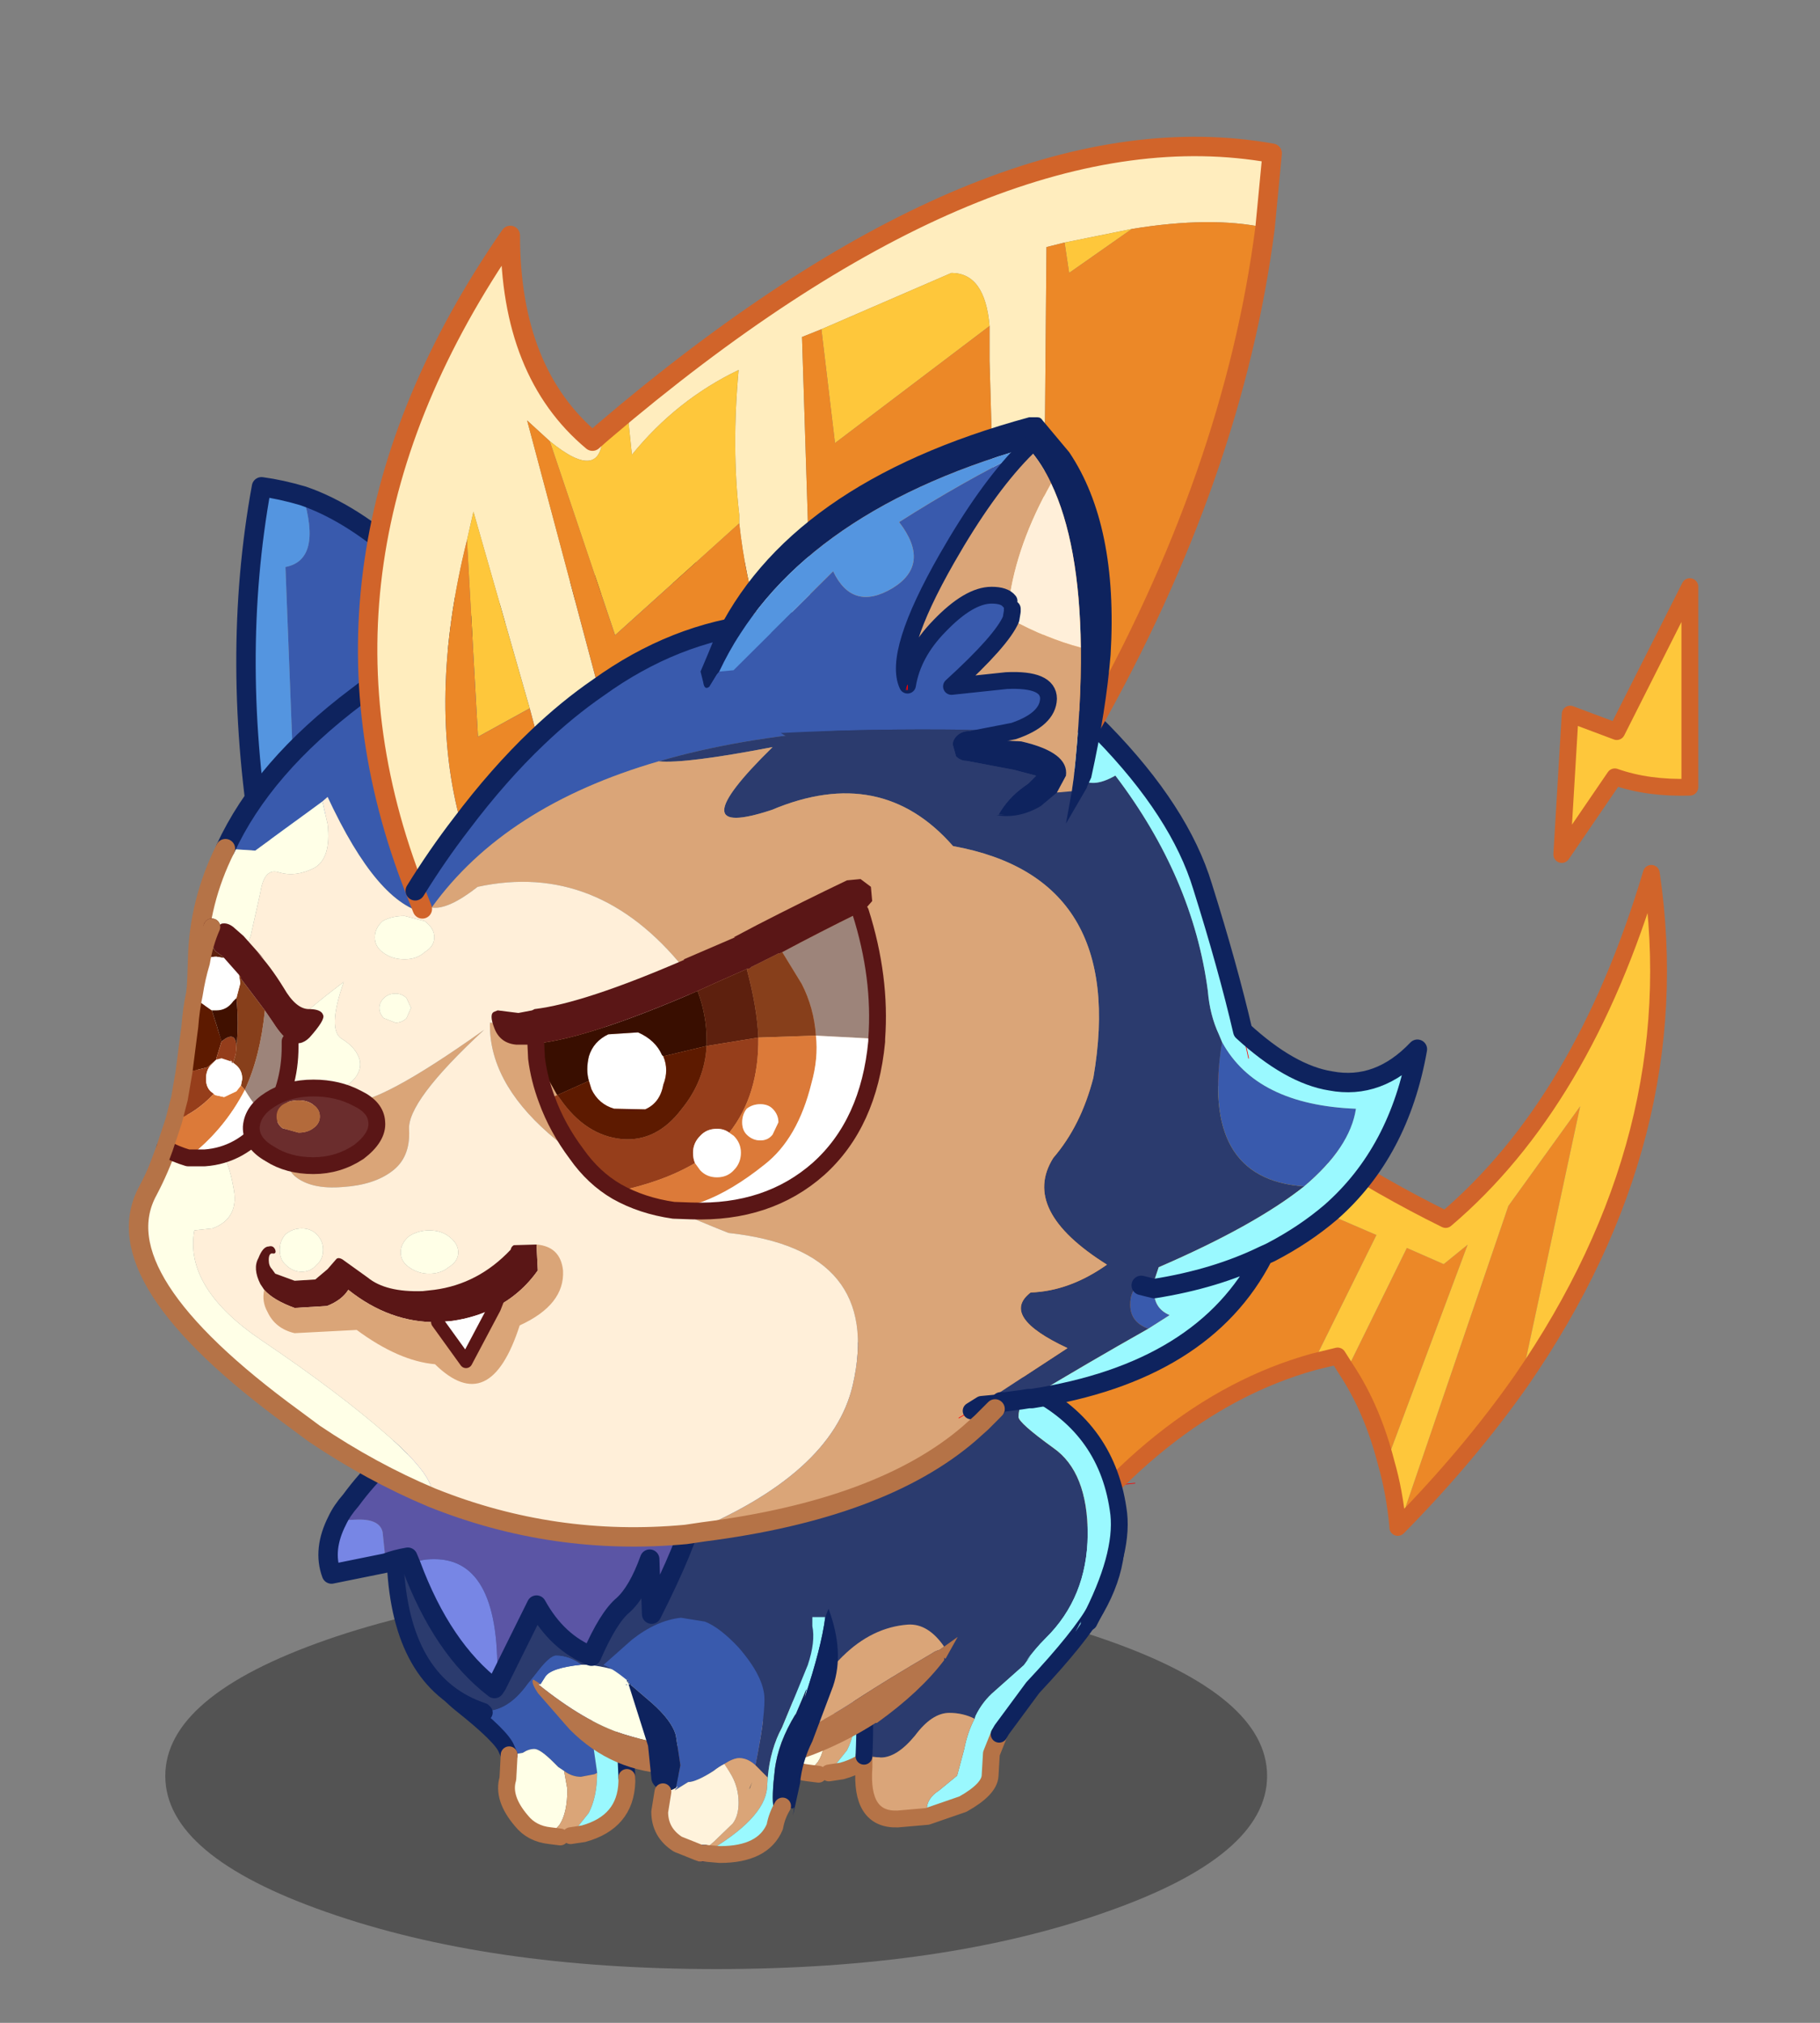 <svg xmlns:ffdec="https://www.free-decompiler.com/flash" xmlns:xlink="http://www.w3.org/1999/xlink" ffdec:objectType="frame" height="100" width="90" xmlns="http://www.w3.org/2000/svg"><rect width="100%" height="100%" fill="#808080" stroke="none"/><use ffdec:characterId="30" height="136.25" transform="translate(6.395 6.79) scale(.667)" width="116.45" xlink:href="#a"/><defs><g id="a" transform="translate(-17 -10.4)"><use ffdec:characterId="1" height="28.75" transform="matrix(1.072 0 0 .994 19.667 117.582)" width="76.2" xlink:href="#b"/><use ffdec:characterId="3" height="22.8" transform="translate(55.727 110.477) scale(.959)" width="21.85" xlink:href="#c"/><use ffdec:characterId="5" height="27.05" transform="translate(68.877 109.719) scale(.959)" width="23.65" xlink:href="#d"/><use ffdec:characterId="3" height="22.8" transform="translate(36.577 115.127) scale(.959)" width="21.85" xlink:href="#c"/><use ffdec:characterId="7" height="56.95" transform="translate(76.327 64.327) scale(.959)" width="57" xlink:href="#e"/><use ffdec:characterId="9" height="33.45" transform="translate(36.077 99.627) scale(.959)" width="57.3" xlink:href="#f"/><use ffdec:characterId="11" height="29.9" transform="translate(24.93 35.58) scale(.959)" width="22.4" xlink:href="#g"/><use ffdec:characterId="13" height="19.65" transform="translate(52.15 119.45) scale(.959)" width="18.15" xlink:href="#h"/><use ffdec:characterId="15" height="24.2" transform="translate(31.03 102.88) scale(.959)" width="29.85" xlink:href="#i"/><use ffdec:characterId="17" height="76.15" transform="translate(16.98 41.83) scale(.959)" width="100.35" xlink:href="#j"/><use ffdec:characterId="18" height="11.4" transform="translate(26.378 91.837) scale(.959)" width="23.75" xlink:href="#k"/><use ffdec:characterId="19" height="26.35" transform="translate(18.227 65.324) scale(.959)" width="57.2" xlink:href="#l"/><use ffdec:characterId="21" height="60.4" transform="translate(33.93 10.38) scale(.959)" width="71.45" xlink:href="#m"/><use ffdec:characterId="23" height="31.45" transform="translate(59.35 31.1) scale(.959)" width="31.8" xlink:href="#n"/><use ffdec:characterId="25" height="22" transform="translate(122.577 43.077) scale(.959)" width="11.2" xlink:href="#o"/></g><g id="p"><path d="M19.95 1.65q-.25.8-.2 2.2-.05.9-1.3 3.45L16.3 9.75q-1.65 2.05-1.65 3.65l.45 3.1v.05l-.2.1-1.05.2q-.7 0-1.3-.45l-.45-.3-.35-.35q-1.05-1.05-1.5-1.05-.45 0-.9.3l-.9.15H8.3l-.2-.45q-.35-.95-3.5-3.45-2.05-1.65-3.35-4.3L18.9 0l1.05 1.65" fill="#395aad" fill-rule="evenodd" transform="translate(.65 .65)"/><path d="M8.3 15.15h.15l.9-.15q.45-.3.9-.3t1.5 1.05l.35.35.45.3.25 1.4q0 1.85-.6 2.75l-.75.85q-1.4-.15-2.2-1.15Q7.75 18.5 8.2 17l.1-1.85" fill="#ffffe7" fill-rule="evenodd" transform="translate(.65 .65)"/><path d="M15.1 16.55q0 1.85-.65 3.1l-1.4 1.75-.8.1-.8-.1.75-.85q.6-.9.6-2.75l-.25-1.4q.6.45 1.3.45l1.05-.2.2-.1" fill="#daa578" fill-rule="evenodd" transform="translate(.65 .65)"/><path d="M19.95 1.65q1.4 2.85-.35 5.5-2.65 3.7-2.4 5.35l.2 4.4v.35q-.1 3.1-3.35 4l-1 .15 1.4-1.75q.65-1.25.65-3.1v-.05l-.45-3.1q0-1.6 1.65-3.65l2.15-2.45q1.25-2.55 1.3-3.45-.05-1.4.2-2.2" fill="#9af8fe" fill-rule="evenodd" transform="translate(.65 .65)"/><path d="m18.05 17.55-.2-4.4q-.25-1.65 2.4-5.35 1.75-2.65.35-5.5L19.55.65M1.9 7.6q1.3 2.65 3.35 4.3 3.15 2.5 3.5 3.45l.2.45M.65 4.25Q1.2 6.1 1.9 7.6" fill="none" stroke="#0e235e" stroke-linecap="round" stroke-linejoin="round" stroke-width="1.3"/><path d="m13.7 22.05 1-.15q3.25-.9 3.35-4v-.35m-9.1-1.75-.1 1.85q-.45 1.5 1.05 3.25.8 1 2.2 1.15l.8.1" fill="none" stroke="#b57347" stroke-linecap="round" stroke-linejoin="round" stroke-width="1.3"/></g><g id="q"><path d="M21 .2q.45.5.5 1.5.3 1.6 0 3.7-.25 2.1-1.5 4.3-1.2 2.15-4.9 6.1l-2.4 3.25-.2.35-.6 1.5-.1 1.7q-.05 1.05-2.1 2.2l-2.75.95-.05-.5q0-.9.95-1.5l1.4-1.15.55-2.05q.25-1.3.8-2.35l.05-.2q.55-1.15 1.5-1.95l2.25-2 .85-1.15 2.4-3.1q1.15-1.85 1.5-3.9.25-2.1 0-3l-.1-.35q-.1-.75.35-1.5.2-.5 1.05-.75L21 .2" fill="#9af8fe" fill-rule="evenodd" transform="translate(.65 .45)"/><path d="m19.05 2.55.1.35q.25.9 0 3-.35 2.05-1.5 3.9l-2.4 3.1-.85 1.15-2.25 2q-.95.8-1.5 1.95l-.05.2q-.9-.45-1.95-.45-1.35 0-2.65 1.75-1.4 1.7-2.65 1.7l-1.3-.1q.15-3.35-.1-4.25-3.35-6.35-.9-11.1l18-3.2" fill="#2b3b6e" fill-rule="evenodd" transform="translate(.65 .45)"/><path d="M10.6 18.2q-.55 1.05-.8 2.35l-.55 2.05-1.4 1.15q-.95.6-.95 1.5l.05.5-2.3.2q-2.9.1-2.6-4v-.85l1.3.1q1.25 0 2.65-1.7 1.3-1.75 2.65-1.75 1.05 0 1.95.45" fill="#daa579" fill-rule="evenodd" transform="translate(.65 .45)"/><path d="m7.6 26.2 2.75-.95q2.05-1.15 2.1-2.2l.1-1.7.6-1.5M2.7 21.55v.85q-.3 4.1 2.6 4l2.3-.2" fill="none" stroke="#b57347" stroke-linecap="round" stroke-linejoin="round" stroke-width="1.3"/><path d="m21.65.65 2-.2" fill="none" stroke="red" stroke-linecap="round" stroke-linejoin="round" stroke-width=".05"/><path d="m13.15 19.85.2-.35 2.4-3.25q3.7-3.95 4.9-6.1 1.25-2.2 1.5-4.3.3-2.1 0-3.7-.05-1-.5-1.5m-18.6 3.5L1.7 6.2q-2.45 4.75.9 11.1.25.9.1 4.25" fill="none" stroke="#0e235e" stroke-linecap="round" stroke-linejoin="round" stroke-width="1.3"/></g><g id="r"><path d="m10.6 17.9 23.3 10.05-4.85 9.8Q16.6 41.2 6.7 55.65L0 24.1q5.9-3.8 10.6-6.2m21 20.5 4.65-9.45 2.85 1.25 1.85-1.5-6.3 16.85q-1.05-4.1-3.05-7.15m4.05 12.05L44.1 25.7l5.55-7.7-4.55 21.2q-4 5.7-9.45 11.25" fill="#ec8827" fill-rule="evenodd" transform="translate(.65 .65)"/><path d="m29.05 37.75 4.85-9.8L10.6 17.9q5.55-3 9.1-3.85 9.7 7.85 19.55 12.7 10.6-9 15.9-26.75 3 20.3-10.05 39.2L49.65 18l-5.55 7.7-8.45 24.75h-.1q-.25-2.65-.9-4.9l6.3-16.85-1.85 1.5-2.85-1.25-4.65 9.45-.7-1.1-1.85.45" fill="#fec73b" fill-rule="evenodd" transform="translate(.65 .65)"/><path d="m29.7 38.4 1.85-.45.7 1.1q2 3.05 3.05 7.15.65 2.25.9 4.9v.1l.1-.1q5.45-5.55 9.45-11.25Q58.8 20.95 55.8.65 50.5 18.4 39.9 27.4q-9.85-4.85-19.55-12.7-3.55.85-9.1 3.85-4.7 2.4-10.6 6.2m6.7 31.55q9.9-14.45 22.35-17.9" fill="none" stroke="#d1642a" stroke-linecap="round" stroke-linejoin="round" stroke-width="1.3"/></g><g id="s"><path d="M6.8 27.95Q.65 25.9.05 17.1-.7 6.95 7.35 4.25 15.3 1.5 26.5.35 37.6-.8 46.35 1.95l2.8 1.15q-.95 1.05-.95 2.1 0 .45 2.7 2.4 2.65 1.85 2.65 6.7-.05 4.85-3.25 8-.9.9-1.5 1.75h-1.4l-4.85-.15.95-1.7-1.05.75q-1.25-1.8-2.8-1.7-2.75.2-5.05 2.45l-2.45 2.5-3.3 2.3q-.6.25-1.05.5l-2 .9-.9-.8-3.7-2.55q-4.05-2.2-6.8-2.2-.95-.7-1.95-.7-.5 0-1.55 1.4l-.65.8q-1.5 2.1-3.35 2.1h-.1" fill="#2b3b6e" fill-rule="evenodd" transform="translate(.65 .65)"/><path d="M14.4 24.35q2.75 0 6.8 2.2l3.7 2.55.9.8.7.7-.9.1-2.2.1-.9-.1q-2.35-.2-4.9-1-2.95-.95-6.55-3.85h.2l.35-.55q.4-.7 2.8-.95" fill="#ffffe7" fill-rule="evenodd" transform="translate(.65 .65)"/><path d="m13.1 28.9-4.35-.5-1.85-.35v-.1q1.85 0 3.35-2.1l.65-.8q1.05-1.4 1.55-1.4 1 0 1.95.7-2.4.25-2.8.95l-.35.55-.55-.35q-.25.15.35 1.05l2.05 2.35" fill="#395aad" fill-rule="evenodd" transform="translate(.65 .65)"/><path d="m25.8 29.9 2-.9q.45-.25 1.05-.5l3.3-2.3 2.45-2.5q2.3-2.25 5.05-2.45 1.55-.1 2.8 1.7l-.35.25q-.35.1-.55.25-3.5 2.05-5.65 3.45-4.2 2.8-6.95 3.35l-2.45.35-.7-.7" fill="#daa578" fill-rule="evenodd" transform="translate(.65 .65)"/><path d="m42.55 23.9-.1-.1v.2q-1.85 2.45-5.2 4.85h-.1q-4.2 2.7-9.15 3.7l-.65.1.3-.1-6.1.25q-4.75-.1-8.05-3.45l-.4-.45-2.05-2.35q-.6-.9-.35-1.05l.55.35h-.2q3.6 2.9 6.55 3.85 2.55.8 4.9 1l.9.1 2.2-.1.9-.1 2.45-.35q2.75-.55 6.95-3.35 2.15-1.4 5.65-3.45.2-.15.55-.25l.35-.25 1.05-.75-.95 1.7" fill="#b5754b" fill-rule="evenodd" transform="translate(.65 .65)"/><path d="m49.15 3.1.1.05q5.9 3 6.7 9.55.35 3.25-2.3 8.35l-.55.2q.2-.45 0-.2l-.5.75.6-1.1q1.35-2.9-4.4 3.35.6-.85 1.5-1.75 3.2-3.15 3.25-8 0-4.85-2.65-6.7-2.7-1.95-2.7-2.4 0-1.05.95-2.1" fill="#9af9ff" fill-rule="evenodd" transform="translate(.65 .65)"/><path d="M7.45 28.6Q1.3 26.55.7 17.75-.05 7.6 8 4.9 15.95 2.15 27.15 1 38.25-.15 47 2.6l2.8 1.15m.1.05q5.9 3 6.7 9.55.35 3.25-2.3 8.35m-46.75 7-.1-.1" fill="none" stroke="#0e235e" stroke-linecap="round" stroke-linejoin="round" stroke-width="1.3"/></g><g id="t"><path d="M4.4.7q7.75 2.65 16.5 15.1L3.85 26.75 3.05 6.2Q5.9 5.65 4.4.7" fill="#395aad" fill-rule="evenodd" transform="translate(.75 .75)"/><path d="M1.3 28.4q-2.55-15-.1-28.4 1.5.2 3.2.7 1.5 4.95-1.35 5.5l.8 20.55L1.3 28.4" fill="#5495e0" fill-rule="evenodd" transform="translate(.75 .75)"/><path d="M2.05 29.15q-2.55-15-.1-28.4 1.5.2 3.2.7 7.75 2.65 16.5 15.1" fill="none" stroke="#0e235e" stroke-linecap="round" stroke-linejoin="round" stroke-width="1.5"/></g><g id="u"><path d="m7.85 1 8.3-.3v.65q.25 1.2-.35 3l-.9 2.2-1.1 2.65q-.9 1.65-1.1 3.85l-.7-.7-.25-.25q.7-3.45.7-5.1 0-1.7-2-4Q9 1.45 7.85 1" fill="#2b3b6e" fill-rule="evenodd"/><path d="M1.85 5.55Q.7 4.6 0 4.35L2.2 2.4Q4.1.9 6 .7l1.85.3q1.15.45 2.6 2 2 2.3 2 4 0 1.65-.7 5.1-.6-.55-1.25-.55-.45 0-1.15.45-.4.2-.85.55-1.35.85-1.95.85l-1.05.65.25-.3q-.1 0-.15.1l.35-1.75-.35-2.3q-.3-1.15-1.9-2.55l-1.75-1.5v-.1h-.1L1.8 5.5l.05.05.1.1-.1-.25v.15m0 .3-.05.05-.1-.05h.15" fill="#395aad" fill-rule="evenodd"/><path d="M7.85 18.9H7.5l1.05-.9L10 16.6q.45-.6.45-1.6 0-1.25-.65-2.3l-.45-.7q.7-.45 1.15-.45.65 0 1.25.55l.25.25.7.7-.05.8q-.2 2.4-4.8 5.05m3.45-5.05v.1l.2-.55-.2.45" fill="#daa578" fill-rule="evenodd"/><path d="m7.5 18.9-1.75-.7q-1.4-.9-1.4-2.5l.25-1.55h.35l.65-.3q.05-.1.15-.1l-.25.3 1.05-.65q.6 0 1.95-.85.45-.35.85-.55l.45.7q.65 1.05.65 2.3 0 1-.45 1.6L8.55 18l-1.05.9" fill="#fff3dc" fill-rule="evenodd"/><path d="M16.15.7V.65h1q-.3 2.35-1.6 6.25l.15-.7-.85 2v-.05q-1.35 2.2-1.6 4.3-.25 2.1-.1 2.9.2.8.45.35l.25-.45q-.45.75-.6 1.6Q12.35 19 9 19l-1.15-.1q4.6-2.65 4.8-5.05l.05-.8q.2-2.2 1.1-3.85l1.1-2.65.9-2.2q.6-1.8.35-3V.7" fill="#9af9ff" fill-rule="evenodd"/><path d="M17.15.65 17.4 0q1.25 3.35.35 6l-1.6 4.25q-.8 1.6-.95 3.25l-.55 2.5.1-.65-.1.1-.8-.2-.25.45q-.25.45-.45-.35-.15-.8.1-2.9.25-2.1 1.6-4.3v.05l.85-2-.15.7q1.3-3.9 1.6-6.25M4.6 14.15l-.45-.3q-.45-.35-.45-.8l-.25-2.45-1.6-5.05-.05-.05.05.15h.1v.2h.2l-.2-.1 1.75 1.5q1.6 1.4 1.9 2.55l.35 2.3-.35 1.75-.65.3H4.6M1.85 5.4l.1.25-.1-.1V5.4" fill="#0e235e" fill-rule="evenodd"/><path d="M7.85 18.9H7.5" fill="none" stroke="#0e235e" stroke-linecap="round" stroke-linejoin="round" stroke-width="1.3"/><path d="M13.85 15.25q-.45.75-.6 1.6Q12.35 19 9 19l-1.15-.1m-.35 0-1.75-.7q-1.4-.9-1.4-2.5l.25-1.55" fill="none" stroke="#b5754b" stroke-linecap="round" stroke-linejoin="round" stroke-width="1.3"/></g><g id="v"><path d="M.7 9.7q.35-.75 1.05-1.55 2.35-3.2 6-5.75 3.5-2.65 8-2.4 4.5.3 8.85 3.35 4.2 3 3.7 5.6-.55 2.55-3.3 8l-.15-4.25q-.9 2.5-2.05 3.55-1.15.95-2.45 3.95-2.65-1.05-4.25-3.95l-3.05 6.15q.35-9.7-4.85-9.7-1.1 0-1.5.3l-.3.15-.25-.6q-.9.15-1.7.45l-.25-2.4q-.25-1.05-2.1-.95L.7 9.7" fill="#5b55a5" fill-rule="evenodd" transform="translate(.75 .75)"/><path d="m13.05 22.4-.2.3Q8.8 19.6 6.4 13.15l.3-.15q.4-.3 1.5-.3 5.2 0 4.85 9.7M4.45 13l-4.2.85q-.7-1.9.45-4.15l1.4-.05q1.85-.1 2.1.95l.25 2.4" fill="#7786e5" fill-rule="evenodd" transform="translate(.75 .75)"/><path d="M1.45 10.45Q1.8 9.7 2.5 8.9q2.35-3.2 6-5.75Q12 .5 16.5.75q4.5.3 8.85 3.35 4.2 3 3.7 5.6-.55 2.55-3.3 8l-.15-4.25q-.9 2.5-2.05 3.55-1.15.95-2.45 3.95-2.65-1.05-4.25-3.95l-3.05 6.15-.2.3q-4.05-3.1-6.45-9.55l-.25-.6q-.9.15-1.7.45L1 14.6q-.7-1.9.45-4.15z" fill="none" stroke="#0e235e" stroke-linecap="round" stroke-linejoin="round" stroke-width="1.5"/></g><g id="w"><path d="M14.2 17.8 9 21.6l-2.3-.15q2.9-6.3 10.15-11.75Q28.8.45 44.5 0 60.15-.45 70 8.2l2.2 1.95q-.6 1.4-.6 2.1-19.05-1.15-31.4 2.45Q28.3 18.15 22.65 26l-.35.45q-3.8-.6-7.7-9l-.4.35m63.85 40.75q-1.4-.5-1.4-1.85 0-.95.5-1.4l.35-.1 1 .25q-.1 1.5 1.2 2.05l-1.65 1.05m12.05-11Q82 47 83.75 36.4q2.65 4.85 10.35 5.15-.45 3-4 6" fill="#395aad" fill-rule="evenodd" transform="translate(.75 .75)"/><path d="M71.6 12.25q.25 5.65 3.9 3.55 6 7.9 7.15 16.65.15 1.85.85 3.35l.25.6Q82 47 90.1 47.55q-3.85 3.05-11.25 6.25l-.3.9h-.15l-.9.5-.35.1q-.5.45-.5 1.4 0 1.35 1.4 1.85-4.7 2.65-9.25 5.4l-.65.1-1.15.15h-.35l-.45.1-1.05.1 6.65-4.35q-5.25-2.45-2.85-4.3 3-.1 5.9-2.15-6.7-4.2-4.15-8.25 2.15-2.5 3.1-6.2 2.65-15.45-10.85-17.9-5.55-6.35-14-2.8-7.4 2.45.05-4.85-6.75 1.3-8.8 1.1 12.35-3.6 31.4-2.45" fill="#2b3b6e" fill-rule="evenodd" transform="translate(.75 .75)"/><path d="m83.75 36.4-.25-.6q-.7-1.5-.85-3.35Q81.5 23.7 75.5 15.8q-3.65 2.1-3.9-3.55 0-.7.6-2.1l2.3 2.3q6 6.15 7.75 11.95 1.95 6.2 3.1 11.15 3.65 3.35 6.8 3.85 3.7.7 6.7-2.45-1.4 7.95-6.7 12.6-2.05 1.75-4.65 3.1l-.55.25q-4.6 9-17.9 11.05h-.25q4.55-2.75 9.25-5.4l1.65-1.05q-1.3-.55-1.2-2.05 4.75-.75 8.45-2.55-3.7 1.8-8.45 2.55l.05-.75.3-.9q7.4-3.2 11.25-6.25 3.55-3 4-6-7.7-.3-10.35-5.15m2.05 1.25-.45-2.1.45 2.1" fill="#9af9ff" fill-rule="evenodd" transform="translate(.75 .75)"/><path d="M42.3 74.45q11.3-4.6 12.9-11.55 2.4-10.45-9.6-11.75-18.65-7.3-18.45-16.25 18.15 1.7 15-4.2-6.7-8.3-15.95-6.3-2.3 1.8-3.55 1.6 5.65-7.85 17.55-11.3 2.05.2 8.8-1.1-7.45 7.3-.05 4.85 8.45-3.55 14 2.8 13.5 2.45 10.85 17.9-.95 3.7-3.1 6.2-2.55 4.05 4.15 8.25-2.9 2.05-5.9 2.15-2.4 1.85 2.85 4.3l-6.65 4.35 1.05-.1.45-.1-.45.55-1.05 1.05-.95.85q-6.8 5.85-20.55 7.6l-1.35.2M16.3 41q2.1.35 10.4-5.55-6 5.55-5.8 7.75.1 2.15-1.35 3.2-1.4 1.05-3.8 1.2-2.45.2-3.7-.85-1.15-1.15-.95-2.65.15-1.5 1.65-2.5 1.45-.95 3.55-.6m48.05 23.9.8-.5-.8.5-.95.55.95-.55" fill="#daa578" fill-rule="evenodd" transform="translate(.75 .75)"/><path d="M22.65 71.6v-.1q.35-1.4-3.35-4.65-3.8-3.35-9.8-7.4-6-4.05-5.2-8.5l1.4-.15q2.15-.8 1.6-3.25-.45-2.6-1.75-3.8Q4.3 42.4 5 41.2q.7-1.35 1.95-6.45 1.15-5.2 1.7-6.55l.75-3.35q.3-2 1.5-1.55 1.25.35 2.65-.35 1.35-.75 1.05-3.4l-.4-1.75.4-.35q3.9 8.4 7.7 9l.35-.45q1.25.2 3.55-1.6 9.25-2 15.95 6.3 3.15 5.9-15 4.2-.2 8.95 18.45 16.25 12 1.3 9.6 11.75-1.6 6.95-12.9 11.55-10.2.95-19.65-2.85M18.95 33q-.35.35-.35.75 0 .45.35.8l.9.35q.5 0 .85-.35l.35-.8-.35-.75q-.35-.35-.85-.35-.55 0-.9.35m-3.25 3.15q-1.15-.7.15-4.4-3.5 2.65-4.4 3.8-.9 1.15-.9 2.1 0 .95 1 1.7.95.75 2.35.75 1.45.1 2.4-.5.95-.8.8-1.75-.25-1-1.4-1.7M20.55 30q.95 0 1.55-.55.75-.45.75-1.15t-.75-1.25l-1.55-.4q-1 0-1.7.4-.6.55-.6 1.25t.6 1.15q.7.55 1.7.55M16.3 41q-2.1-.35-3.55.6-1.5 1-1.65 2.5-.2 1.5.95 2.65 1.25 1.05 3.7.85 2.4-.15 3.8-1.2 1.45-1.05 1.35-3.2-.2-2.2 5.8-7.75-8.3 5.9-10.4 5.55m-4.95 10.25q-.45.5-.45 1.2 0 .75.45 1.15.55.55 1.25.55t1.15-.55q.5-.4.5-1.15 0-.7-.5-1.2-.45-.45-1.15-.45t-1.25.45m12.6.15q-.6-.45-1.5-.45-.85 0-1.55.45-.65.55-.65 1.25t.65 1.15q.7.5 1.55.5.9 0 1.5-.5.75-.45.75-1.15t-.75-1.25" fill="#ffefd9" fill-rule="evenodd" transform="translate(.75 .75)"/><path d="m14.2 17.8.4 1.75q.3 2.65-1.05 3.4-1.4.7-2.65.35-1.2-.45-1.5 1.55l-.75 3.35q-.55 1.35-1.7 6.55Q5.7 39.85 5 41.2q-.7 1.2.55 2.55 1.3 1.2 1.75 3.8.55 2.45-1.6 3.25l-1.4.15q-.8 4.45 5.2 8.5t9.8 7.4q3.7 3.25 3.35 4.65v.1q-4.65-1.95-9.1-4.95L12 65.5Q-2.95 54.6.7 47.9 4.3 41.1 4.55 30q.1-4.45 2.15-8.55l2.3.15 5.2-3.8M20.55 30q-1 0-1.7-.55-.6-.45-.6-1.15t.6-1.25q.7-.4 1.7-.4l1.55.4q.75.55.75 1.25t-.75 1.15q-.6.55-1.55.55m-4.85 6.15q1.15.7 1.4 1.7.15.95-.8 1.75-.95.6-2.4.5-1.4 0-2.35-.75-1-.75-1-1.7t.9-2.1q.9-1.15 4.4-3.8-1.3 3.7-.15 4.4M18.95 33q.35-.35.9-.35.5 0 .85.35l.35.75-.35.8q-.35.35-.85.35l-.9-.35q-.35-.35-.35-.8 0-.4.35-.75m5 18.4q.75.55.75 1.25t-.75 1.15q-.6.5-1.5.5-.85 0-1.55-.5-.65-.45-.65-1.15t.65-1.25q.7-.45 1.55-.45.9 0 1.5.45m-12.6-.15q.55-.45 1.25-.45t1.15.45q.5.5.5 1.2 0 .75-.5 1.15-.45.55-1.15.55t-1.25-.55q-.45-.4-.45-1.15 0-.7.45-1.2" fill="#ffffe7" fill-rule="evenodd" transform="translate(.75 .75)"/><path d="m86.1 36.3.45 2.1M65.1 65.65l-.95.55" fill="none" stroke="red" stroke-linecap="round" stroke-linejoin="round" stroke-width=".05"/><path d="m65.9 65.15 1.05-.1.45-.1m-1.5.2-.8.5" fill="none" stroke="#0e235e" stroke-linecap="round" stroke-linejoin="round" stroke-width="1.3"/><path d="M67.4 64.95h.35l1.15-.15.65-.1h.25q13.3-2.05 17.9-11.05-3.7 1.8-8.45 2.55l-1-.25m-5.3-45.05 2.3 2.3q6 6.15 7.75 11.95 1.95 6.2 3.1 11.15 3.65 3.35 6.8 3.85 3.7.7 6.7-2.45-1.4 7.95-6.7 12.6-2.05 1.75-4.65 3.1l-.55.25M72.95 10.9l-2.2-1.95Q60.9.3 45.25.75q-15.7.45-27.65 9.7Q10.35 15.9 7.45 22.2M67.4 64.95l-.45.55" fill="none" stroke="#0e235e" stroke-linecap="round" stroke-linejoin="round" stroke-width="1.5"/><path d="M7.45 22.2Q5.4 26.3 5.3 30.75q-.25 11.1-3.85 17.9-3.65 6.7 11.3 17.6l1.55 1.15q4.45 3 9.1 4.95 9.45 3.8 19.65 2.85l1.35-.2q13.75-1.75 20.55-7.6l.95-.85 1.05-1.05" fill="none" stroke="#b57347" stroke-linecap="round" stroke-linejoin="round" stroke-width="1.5"/></g><g id="k"><path d="m9.7 55.55-.3-.45q-.6-1.2-.15-2 .35-.9.8-.9.35-.1.5.25.1.3-.15.3-.35-.1-.35.5 0 .45.25.7l.25.35 1.5.55 1.6-.1.95-.8.65-.75q.15-.2.5 0l1.95 1.4q1.4 1.15 4.25 1.05l.9-.1q3.4-.45 5.9-3.1.05-.25.25-.35l1.75-.05.1 2q-1.3 1.85-3.35 2.9-1.5.75-3.25 1l-1.15.1q-3.7.05-6.9-2.5-.5.8-1.65 1.25l-2.5.15q-1.65-.6-2.35-1.4m18.85-1.3-1.05 2.7 1.05-2.7" fill="#5a1616" fill-rule="evenodd" transform="translate(-9.05 -51.4)"/><path d="M30.75 52.05q1.85.15 2.05 2 .15 2.65-3.35 4.25-2.3 7.15-6.55 3-2.8-.25-6.05-2.65l-4.8.25q-1.5-.35-2.1-1.65-.45-.8-.25-1.7.7.8 2.35 1.4l2.5-.15q1.15-.45 1.65-1.25 3.2 2.55 6.9 2.5l2.2 3.05 2.2-4.15q2.05-1.05 3.35-2.9l-.1-2" fill="#daa578" fill-rule="evenodd" transform="translate(-9.05 -51.4)"/><path d="m23.1 58.05 1.15-.1q1.75-.25 3.25-1l-2.2 4.15-2.2-3.05" fill="#fefefe" fill-rule="evenodd" transform="translate(-9.05 -51.4)"/><path d="m27.5 56.95 1.05-2.7m-5.45 3.8 2.2 3.05 2.2-4.15" fill="none" stroke="#5a1616" stroke-linecap="round" stroke-linejoin="round" transform="translate(-9.05 -51.4)"/></g><g id="l"><path d="M49.75 29.45q2.8-1.5 6.05-3.1 1.6 5.05 1.25 9.8l-4.7-.25q-.15-2.15-1.1-4l-1.5-2.45" fill="#9d847a" fill-rule="evenodd" transform="translate(-.55 -23.75)"/><path d="m47 30.75.25-.05.1-.1 2.1-1.05h.1l.2-.1 1.5 2.45q.95 1.85 1.1 4l-4.45.15q-.1-2.35-.9-5.3" fill="#873f1b" fill-rule="evenodd" transform="translate(-.55 -23.75)"/><path d="M43.2 32.45q1.75-.8 3.8-1.7.8 2.95.9 5.3l-4 .65v-.45q0-1.95-.7-3.8" fill="#5d200e" fill-rule="evenodd" transform="translate(-.55 -23.75)"/><path d="M36.95 47.95q-1.8-1.05-3.1-2.9-1.5-2-2.3-4.2l.8-.35.2.25q2 2.9 4.85 3.15 2.65.2 4.55-2.3 1.8-2.2 1.95-4.9l4-.65q.05 4.45-2.25 7.35-.4-.3-.95-.3-.8 0-1.3.55-.55.55-.55 1.3 0 .45.15.8-2.45 1.45-6.05 2.2" fill="#963e1b" fill-rule="evenodd" transform="translate(-.55 -23.75)"/><path d="M41.35 49.4q-2.45-.35-4.4-1.45 3.6-.75 6.05-2.2l.4.55q.5.55 1.3.55t1.3-.55q.55-.55.55-1.35 0-.75-.55-1.3l-.35-.25q2.3-2.9 2.25-7.35l4.45-.15q.2 1.75-.35 3.7-1.05 4.25-3.6 6.25-2.55 2.05-4.85 2.9l-2.2.65M49 41.55q-.35-.35-.95-.35t-1.05.35q-.35.45-.35 1.05 0 .6.35.95.45.45 1.05.45.6 0 .95-.45l.45-.95q0-.6-.45-1.05" fill="#dc7a39" fill-rule="evenodd" transform="translate(-.55 -23.75)"/><path d="M57.05 36.15v.2q-.6 6.35-4.5 9.85-3.9 3.45-9.8 3.25l-1.4-.05 2.2-.65q2.3-.85 4.85-2.9 2.55-2 3.6-6.25.55-1.95.35-3.7l4.7.25M34.8 39.4q-.25-.85 0-1.9.35-1.15 1.5-1.7l2.3-.15q1.35.6 1.85 1.75l.1.1q.45 1.05 0 2.2-.25 1.4-1.4 1.9l-2.4-.05q-1.2-.35-1.75-1.5l-.2-.65m10.85 4 .35.25q.55.55.55 1.3 0 .8-.55 1.35-.5.55-1.3.55t-1.3-.55l-.4-.55q-.15-.35-.15-.8 0-.75.55-1.3.5-.55 1.3-.55.55 0 .95.3M49 41.55q.45.45.45 1.05l-.45.95q-.35.45-.95.45T47 43.55q-.35-.35-.35-.95t.35-1.05q.45-.35 1.05-.35.6 0 .95.35" fill="#fff" fill-rule="evenodd" transform="translate(-.55 -23.75)"/><path d="m30.7 36.6.15-.1q4.05-.45 12.35-4.05.7 1.85.7 3.8v.45l-3.35.8-.1-.1q-.5-1.15-1.85-1.75l-2.3.15q-1.15.55-1.5 1.7-.25 1.05 0 1.9l-2.45 1.1-1.6-2.85-.05-1.05" fill="#390e00" fill-rule="evenodd" transform="translate(-.55 -23.75)"/><path d="M43.9 36.7q-.15 2.7-1.95 4.9-1.9 2.5-4.55 2.3-2.85-.25-4.85-3.15l-.2-.25 2.45-1.1.2.65q.55 1.15 1.75 1.5l2.4.05q1.15-.5 1.4-1.9.45-1.15 0-2.2l3.35-.8" fill="#5d1a00" fill-rule="evenodd" transform="translate(-.55 -23.75)"/><path d="M30.7 36.6h-1.5q-1.25-.1-1.7-1.25-.45-1.15 0-1.3l.25-.1 1.6.2 1.05-.2.2-.1q3.8-.45 11.55-3.8V30l3.95-1.7H46l1.8-.95q3.5-1.8 6.95-3.45l1.05-.1.8.6.1 1.1-.7.8-.2.05q-3.25 1.6-6.05 3.1l-.2.1h-.1l-2.1 1.05-.1.1-.25.05q-2.05.9-3.8 1.7-8.3 3.6-12.35 4.05l-.15.1" fill="#5a1616" fill-rule="evenodd" transform="translate(-.55 -23.75)"/><path d="M55.25 2.6q1.6 5.05 1.25 9.8v.2q-.6 6.35-4.5 9.85-3.9 3.45-9.8 3.25l-1.4-.05q-2.45-.35-4.4-1.45-1.8-1.05-3.1-2.9-1.5-2-2.3-4.2-.6-1.6-.8-3.2l-.05-1.05" fill="none" stroke="#5a1616" stroke-linecap="round" stroke-linejoin="round" stroke-width="1.3"/><path d="M8.2 40.1q1.2-2.6 1.55-6.15l.65.95q.7 1.1 1.3 1.45v.4q0 3.2-1.65 5.65-1-.85-1.85-2.3" fill="#9d847a" fill-rule="evenodd" transform="translate(-.55 -23.75)"/><path d="m7.55 33 .3-1.15-.1-.65.15.2v.1l1.85 2.45Q9.4 37.5 8.2 40.1l-.3-.35.1-.5q0-.65-.45-1.05L7.3 38l.2-.7.05-.55q.2-1.75 0-3.75" fill="#873f1b" fill-rule="evenodd" transform="translate(-.55 -23.75)"/><path d="M4.85 30.25q.25-1.5.8-2.75l.05.1v.1q-.35.45-.25.85l.45.8.6.45.1.1-.6-.1q-.7 0-1.15.45m1.3 5.3.25.8-.05-.2-.2-.6M7.3 38h-.1.1" fill="#5d200e" fill-rule="evenodd" transform="translate(-.55 -23.75)"/><path d="m5.65 33.95.4 1.25.1.35.2.6.05.2-.4 1.3v.1l-.7.6-1 .25-.8.1.3-2.35.15-1.15q.1-1.35.35-2.5l.35.55 1 .7" fill="#5d1a00" fill-rule="evenodd" transform="translate(-.55 -23.75)"/><path d="m3.5 38.7.8-.1 1-.25.7-.6-.45.45q-.35.4-.35 1.05 0 .6.35.95l.25.2q-1.4 1.5-3.1 2.1l.45-1.75.35-2.05" fill="#963e1b" fill-rule="evenodd" transform="translate(-.55 -23.75)"/><path d="m7.9 39.75.3.35q-1.6 3.1-4.4 5.25-1-.3-1.8-.75l.7-2.1q1.7-.6 3.1-2.1l.1.1.7.15.95-.45.35-.45" fill="#dc7a39" fill-rule="evenodd" transform="translate(-.55 -23.75)"/><path d="M4.85 30.25Q5.3 29.8 6 29.8l.6.1 1.15 1.3.1.65-.3 1.15-.25.25q-.5.7-1.3.7h-.35l-1-.7-.35-.55q.2-1.3.55-2.45M7.3 38l.25.2q.45.4.45 1.05l-.1.5-.35.45-.95.45-.7-.15-.1-.1-.25-.2q-.35-.35-.35-.95 0-.65.35-1.05l.45-.45.4-.1.75.25-.1-.15.15.15v.1h.1m2.75 4.4-.2.3Q7.9 45.15 5.1 45.35H3.8q2.8-2.15 4.4-5.25.85 1.45 1.85 2.3" fill="#fff" fill-rule="evenodd" transform="translate(-.55 -23.75)"/><path d="m7.2 37.9.1.1h-.1v-.1" fill="#60230f" fill-rule="evenodd" transform="translate(-.55 -23.75)"/><path d="m7.55 36.75-.05.55-.2.7-.1-.1-.15-.15.1.15-.75-.25-.4.1v-.1l.4-1.3q1.1-.9 1.15.4" fill="#943d1b" fill-rule="evenodd" transform="translate(-.55 -23.75)"/><path d="M7.55 33q.2 2 0 3.75-.05-1.3-1.15-.4l-.25-.8-.1-.35-.4-1.25H6q.8 0 1.3-.7l.25-.25" fill="#401000" fill-rule="evenodd" transform="translate(-.55 -23.75)"/><path d="m6.6 29.9-.1-.1-.6-.45-.45-.8q-.1-.4.25-.85l.7-.45q.45-.1.9.25l.8.7L9.7 30l-.55-.55q1 1.05 2.05 2.75.95 1.65 1.95 1.65.95 0 1.1.45.2.35-1.05 1.75-.7.7-1.5.3-.6-.35-1.3-1.45l-.65-.95L7.9 31.5v-.1l-.15-.2-1.15-1.3" fill="#5a1616" fill-rule="evenodd" transform="translate(-.55 -23.75)"/><path d="m5.15 3.85-.05-.1m6.05 8.85v.4q0 3.2-1.65 5.65l-.2.3Q7.35 21.4 4.55 21.6h-1.3q-1-.3-1.8-.75" fill="none" stroke="#5a1616" stroke-linecap="round" stroke-linejoin="round" stroke-width="1.3"/><path d="M5.1 3.75Q4.55 5 4.3 6.5q-.35 1.15-.55 2.45-.25 1.15-.35 2.5l-.15 1.15-.3 2.35L2.6 17l-.45 1.75-.7 2.1L.65 23" fill="none" stroke="#b57347" stroke-linecap="round" stroke-linejoin="round" stroke-width="1.3"/><path d="M10.15 40.85q1.4-.9 3.35-.9 1.9 0 3.4.8 1.45.7 1.5 1.85.1 1.15-1.4 2.3-1.6 1.05-3.5 1.05-1.95 0-3.35-.9-1.5-.85-1.45-2.1.1-1.25 1.45-2.1m2.2.05q-.7 0-1.25.35-.45.35-.45.9t.45.9l1.25.35q.7 0 1.15-.35.5-.35.5-.9t-.5-.9q-.45-.35-1.15-.35" fill="#6b2d2d" fill-rule="evenodd" transform="translate(-.55 -23.75)"/><path d="M12.35 40.9q.7 0 1.15.35.5.35.5.9t-.5.9q-.45.35-1.15.35l-1.25-.35q-.45-.35-.45-.9t.45-.9q.55-.35 1.25-.35" fill="#b36a3b" fill-rule="evenodd" transform="translate(-.55 -23.75)"/><path d="M9.6 17.1q1.4-.9 3.35-.9 1.9 0 3.4.8 1.45.7 1.5 1.85.1 1.15-1.4 2.3-1.6 1.05-3.5 1.05-1.95 0-3.35-.9-1.5-.85-1.45-2.1.1-1.25 1.45-2.1z" fill="none" stroke="#5a1616" stroke-linecap="round" stroke-linejoin="round" stroke-width="1.3"/></g><g id="x"><path d="m53.9 7.4-1.4.35-.3 35.1-3.4-1.95-.7-24.35v-2.7q-.35-4.1-2.95-4.1L35.1 14.1l-1.5.6.7 21.95-3.95.2q-1.15-3.6-1.6-7.75v-.65q-.6-5.2-.05-11.2-4.8 2.3-8.25 6.55l-.35-3.35Q48.8-3.3 69.95.5l-.55 5.75q-4.2-.9-10.3.1L53.9 7.4M14.1 22.75l-1.75-1.6 5.5 20.65q-2.4 1.65-4.7 3.85l-.6-2.25L8.2 28.2l-.5 2.2q-3.1 12.45-.45 21.95-1.85 2.4-3.55 5.15Q-6.35 32 11.05 6.85q0 10.6 6.35 15.9l.8-.7q0 4.05-4.1.7" fill="#ffedbe" fill-rule="evenodd" transform="translate(.75 .75)"/><path d="m53.9 7.4 5.2-1.05-4.85 3.4-.35-2.35M20.1 20.45l.35 3.35q3.45-4.25 8.25-6.55-.55 6 .05 11.2v.65l-9.6 8.65-5.05-15q4.1 3.35 4.1-.7l1.9-1.6m15-6.35 10.05-4.35q2.6 0 2.95 4.1L36.15 22.9l-1.05-8.8M7.7 30.4l.5-2.2 4.35 15.2-4 2.2-.85-15.2" fill="#fec73b" fill-rule="evenodd" transform="translate(.75 .75)"/><path d="m52.2 42.85.3-35.1 1.4-.35.35 2.35 4.85-3.4q6.1-1 10.3-.1-2.45 19.05-13.55 38.7l-3.65-2.1M28.75 29.1q.45 4.15 1.6 7.75-6.6.7-12.5 4.95l-5.5-20.65 1.75 1.6 5.05 15 9.6-8.65m5.55 7.55-.7-21.95 1.5-.6 1.05 8.8 11.95-9.05v2.7l.7 24.35q-7.5-3.95-14.5-4.25M12.55 43.4l.6 2.25q-3 2.85-5.9 6.7-2.65-9.5.45-21.95l.85 15.2 4-2.2" fill="#ec8827" fill-rule="evenodd" transform="translate(.75 .75)"/><path d="m70.15 7 .55-5.75Q49.55-2.55 20.85 21.2l-1.9 1.6-.8.7Q11.8 18.2 11.8 7.6-5.6 32.75 4.45 58.25l.55 1.4M56.6 45.7Q67.7 26.05 70.15 7" fill="none" stroke="#d1642a" stroke-linecap="round" stroke-linejoin="round" stroke-width="1.5"/><path d="m31.1 37.6 3.95-.2q7 .3 14.5 4.25l3.4 1.95 3.65 2.1m-38-3.15q5.9-4.25 12.5-4.95m-17.2 8.8q2.3-2.2 4.7-3.85M8 53.1q2.9-3.85 5.9-6.7M4.45 58.25Q6.15 55.5 8 53.1" fill="none" stroke="#0e235e" stroke-linecap="round" stroke-linejoin="round" stroke-width="1.5"/></g><g id="y"><path d="m25.4 2.5-.05-.1h-.1Q7.15 7.6 1.45 19.7l-.2.25-.55.9q-.4.35-.5-.35l-.2-.8.55-1.3.45-1.1Q6.65 5.15 25.4.05h.65q.25 0 .4.25l2.05 2.45q3.8 5.65 3.2 15.65-.35 4.3-1.5 9.5l-.3.65-.05.15-1.6 2.75.45-2.5.15-1.05q.6-5.55.55-10.05-.1-8.1-2.3-12.7-.7-1.5-1.7-2.65m.3-.5q-.3.15-.45.4.15-.25.45-.4m-2.65 28.75q.7-1.25 1.95-2.15l.35-.25.6-.6-1.7-.45-3.7-.7q-.45 0-.8-.35l-.25-.9q0-.45.45-.8.35-.25.8-.25.85.1.35.6l3.7.2q3.7.85 3.45 2.65l-.7 1.3-1.25 1.05q-1.7 1-3.45.7h.1l.6-.05h-.5" fill="#0e235e" fill-rule="evenodd"/><path d="m.7 20.85.55-.9.2-.25 1.1-.1 7.7-7.65q1.5 3.15 4.6 1.3 3-1.85.5-5.1Q20.3 5 24.9 2.75q-2.85 2.95-5.85 8.2-4.2 7.35-3.05 9.8.4-2.45 2.45-4.55 2.3-2.4 4.05-2.4 1 0 1.35.45l.25.6v.2l-.1.6q-.7 1.65-4.6 5.2l4.25-.45q3.25-.15 3.25 1.4-.05 1.6-2.7 2.5l-3.45-.1h-.1q-7.65-.1-14.45.25l-5.5-3.6m15.3-.1-.1.35h.1v-.35" fill="#395aad" fill-rule="evenodd"/><path d="M1.45 19.7q5.7-12.1 23.8-17.3l-.35.35Q20.3 5 15.35 8.15q2.5 3.25-.5 5.1-3.1 1.85-4.6-1.3l-7.7 7.65-1.1.1" fill="#5495e0" fill-rule="evenodd"/><path d="M20.75 24.3q-.45 0-.8.25-.45.35-.45.8l.25.9q.35.35.8.35l3.7.7 1.7.45-.6.6-.35.25q-1.25.9-1.95 2.15-7.15-.45-16.85-6.3 6.8-.35 14.45-.25l.1.1" fill="#2b3b6e" fill-rule="evenodd"/><path d="M25.4 2.5q1 1.15 1.7 2.65-2.65 4.7-3.25 9.1-.35-.45-1.35-.45-1.75 0-4.05 2.4-2.05 2.1-2.45 4.55-1.15-2.45 3.05-9.8 3-5.25 5.85-8.2l.5-.25m4 15.35q.05 4.5-.55 10.05l-.15 1.05-1.15.1.7-1.3q.25-1.8-3.45-2.65l-3.7-.2 3.1-.6q2.65-.9 2.7-2.5 0-1.55-3.25-1.4l-4.25.45q3.9-3.55 4.6-5.2 2.75 1.5 5.4 2.2" fill="#daa578" fill-rule="evenodd"/><path d="M27.1 5.15q2.2 4.6 2.3 12.7-2.65-.7-5.4-2.2l.1-.6v-.2l-.25-.6q.6-4.4 3.25-9.1" fill="#ffefd9" fill-rule="evenodd"/><path d="M25.25 2.4q.15-.25.45-.4m-.45.4-.35.35q-2.85 2.95-5.85 8.2-4.2 7.35-3.05 9.8.4-2.45 2.45-4.55 2.3-2.4 4.05-2.4 1 0 1.35.45m.25.6v.2l-.1.6q-.7 1.65-4.6 5.2l4.25-.45q3.25-.15 3.25 1.4-.05 1.6-2.7 2.5l-3.1.6" fill="none" stroke="#0e235e" stroke-linecap="round" stroke-linejoin="round" stroke-width="1.3"/><path d="M16 20.75v.35h-.1l.1-.35z" fill="none" stroke="red" stroke-linecap="round" stroke-linejoin="round" stroke-width=".05"/></g><g id="z"><path d="M9.9 0v15.5q-3.25.1-5.8-.8l-4.1 6L.65 9.85l3.6 1.35L9.9 0" fill="#fec73b" fill-rule="evenodd" transform="translate(.65 .65)"/><path d="M10.55.65 4.9 11.85 1.3 10.5.65 21.35l4.1-6q2.55.9 5.8.8V.65z" fill="none" stroke="#d1642a" stroke-linecap="round" stroke-linejoin="round" stroke-width="1.3"/></g><use ffdec:characterId="2" height="22.8" width="21.85" xlink:href="#p" id="c"/><use ffdec:characterId="4" height="27.05" width="23.65" xlink:href="#q" id="d"/><use ffdec:characterId="6" height="56.95" width="57" xlink:href="#r" id="e"/><use ffdec:characterId="8" height="33.45" width="57.3" xlink:href="#s" id="f"/><use ffdec:characterId="10" height="29.9" width="22.4" xlink:href="#t" id="g"/><use ffdec:characterId="12" height="19.65" width="18.15" xlink:href="#u" id="h"/><use ffdec:characterId="14" height="24.2" width="29.85" xlink:href="#v" id="i"/><use ffdec:characterId="16" height="76.15" width="100.35" xlink:href="#w" id="j"/><use ffdec:characterId="20" height="60.4" width="71.45" xlink:href="#x" id="m"/><use ffdec:characterId="22" height="31.45" width="31.8" xlink:href="#y" id="n"/><use ffdec:characterId="24" height="22" width="11.2" xlink:href="#z" id="o"/><path d="M26.95 10.15Q15.8 14.4 0 14.4q-15.75 0-26.95-4.25Q-38.1 5.95-38.1 0t11.15-10.15q11.2-4.2 26.95-4.2 15.8 0 26.95 4.2Q38.1-5.95 38.1 0T26.95 10.15" fill-opacity=".353" fill-rule="evenodd" transform="translate(38.1 14.35)" id="b"/></defs></svg>